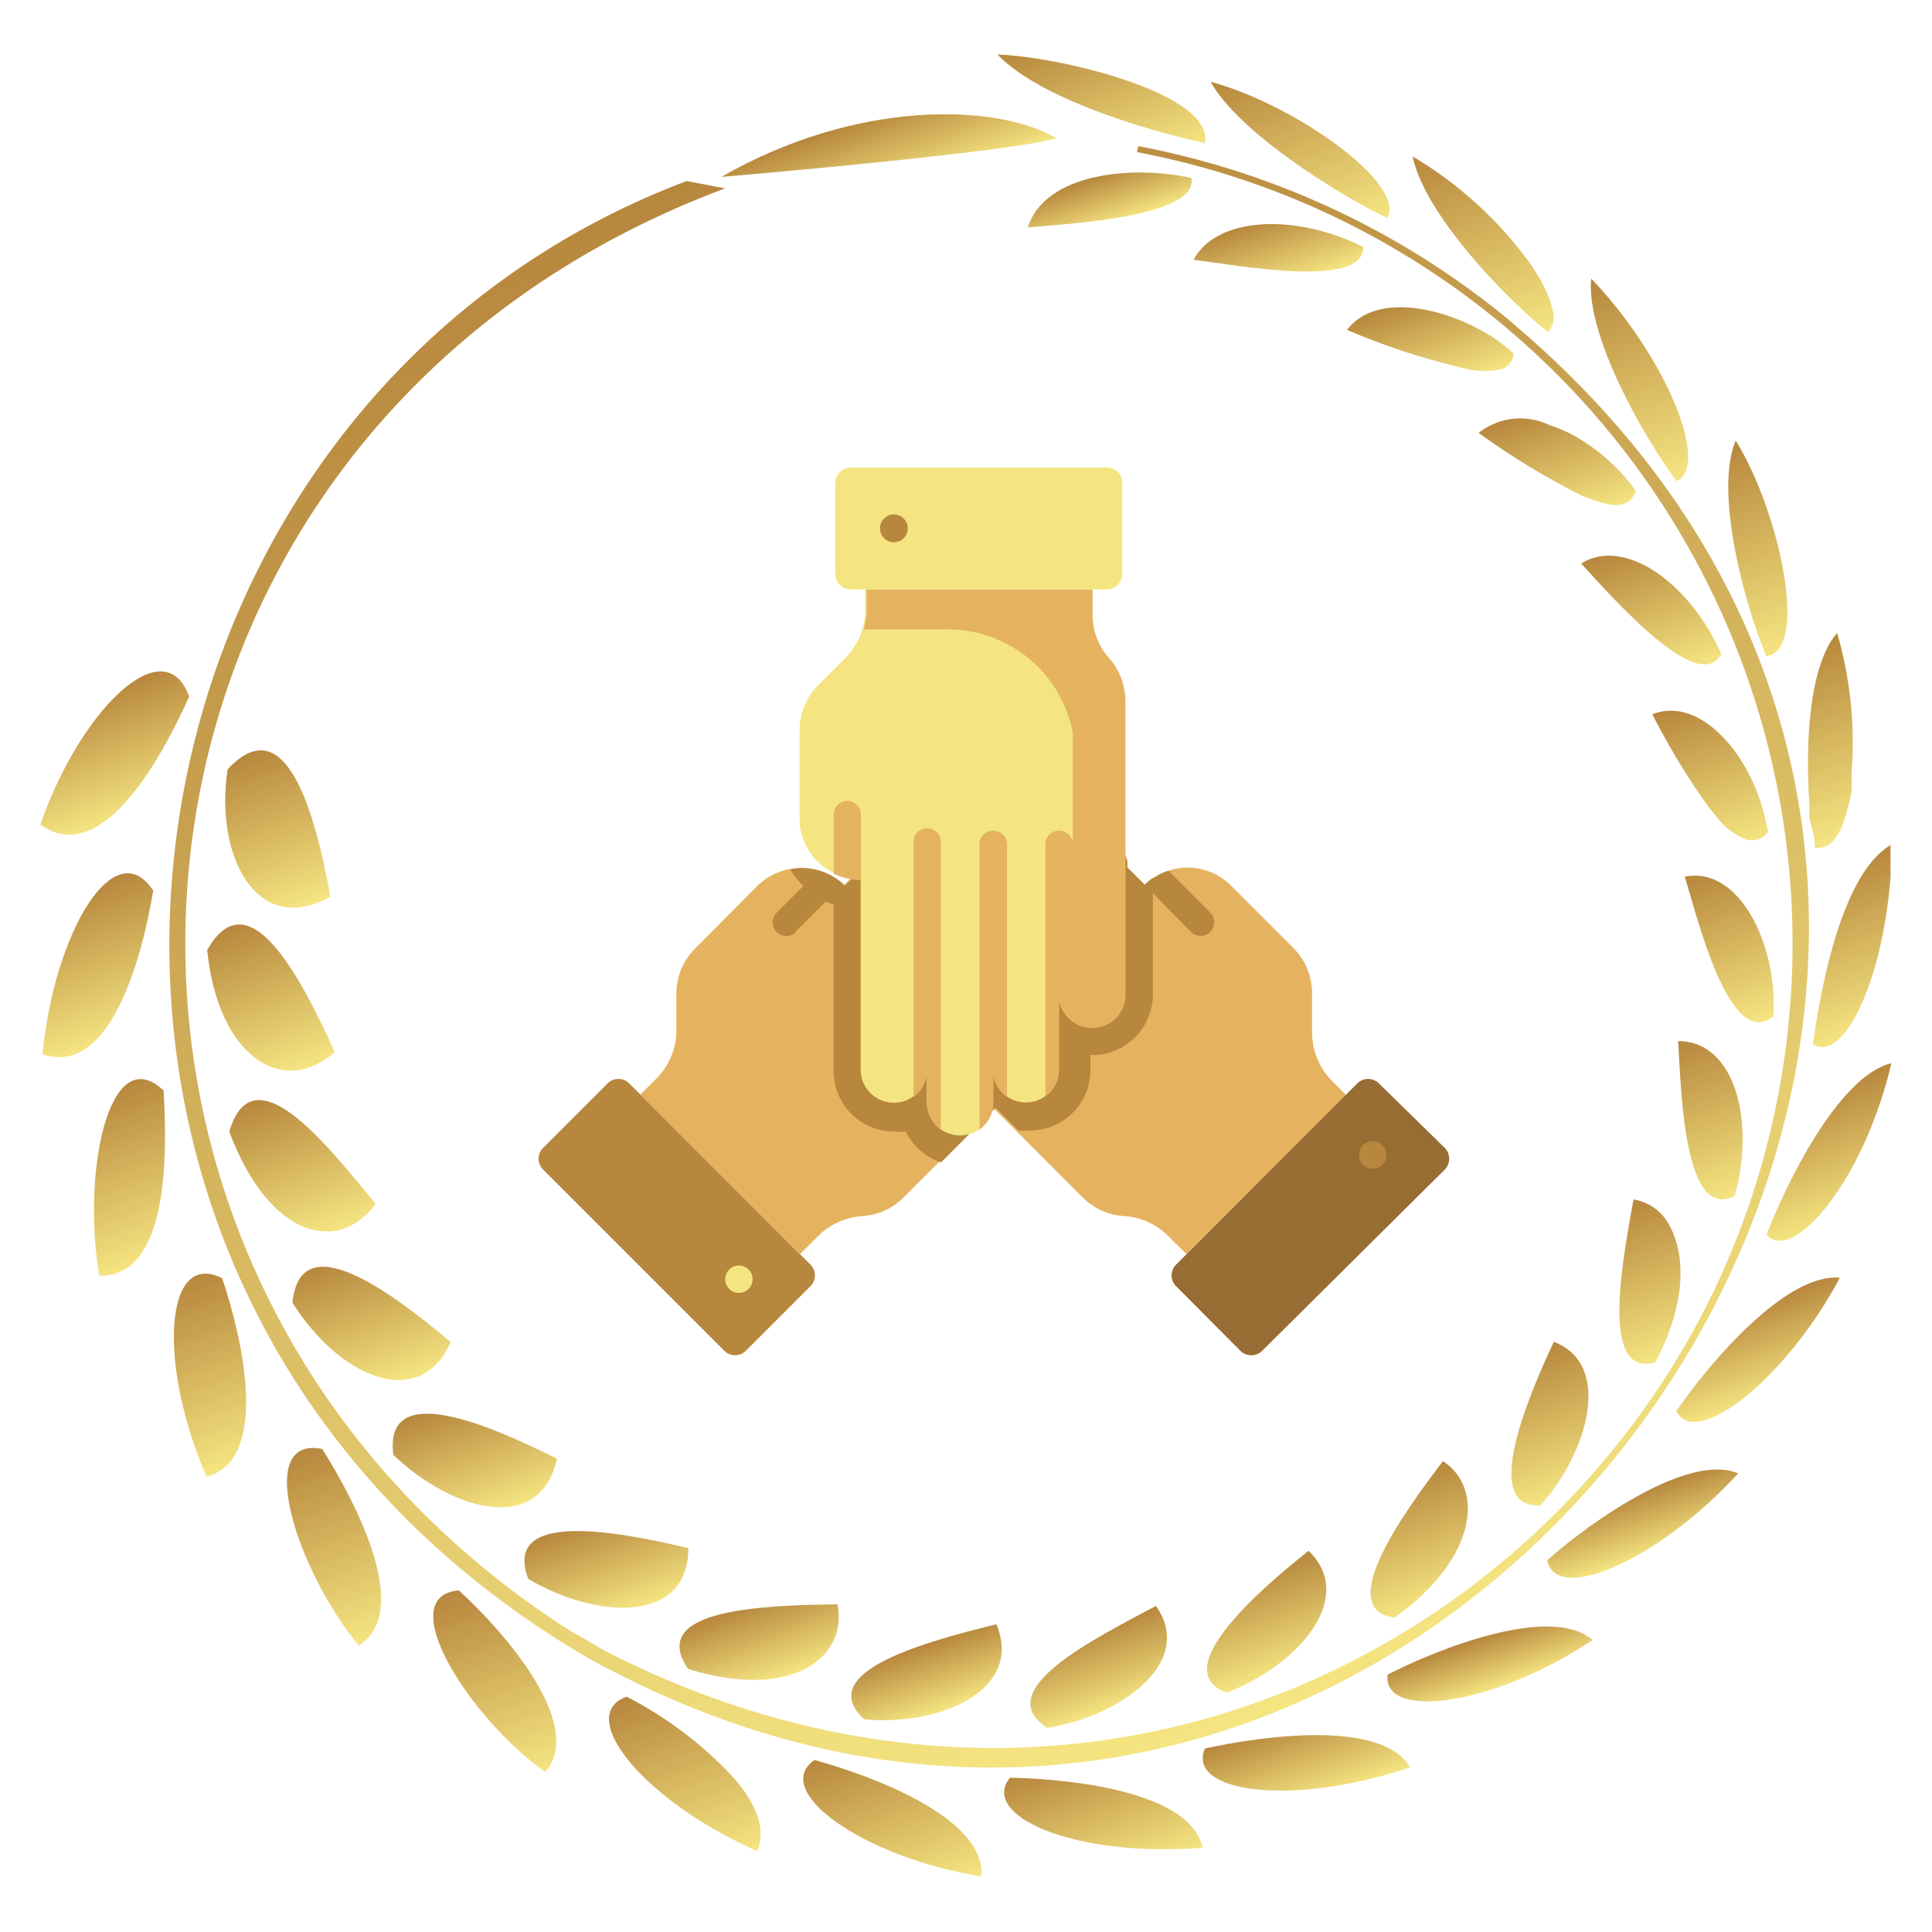 <svg id="Layer_1" data-name="Layer 1" xmlns="http://www.w3.org/2000/svg" xmlns:xlink="http://www.w3.org/1999/xlink" viewBox="0 0 70.87 70.87"><defs><style>.cls-1{fill:url(#linear-gradient);}.cls-2{fill:url(#linear-gradient-2);}.cls-3{fill:url(#linear-gradient-3);}.cls-4{fill:url(#linear-gradient-4);}.cls-5{fill:url(#linear-gradient-5);}.cls-6{fill:url(#linear-gradient-6);}.cls-7{fill:url(#linear-gradient-7);}.cls-8{fill:url(#linear-gradient-8);}.cls-9{fill:url(#linear-gradient-9);}.cls-10{fill:url(#linear-gradient-10);}.cls-11{fill:url(#linear-gradient-11);}.cls-12{fill:url(#linear-gradient-12);}.cls-13{fill:url(#linear-gradient-13);}.cls-14{fill:url(#linear-gradient-14);}.cls-15{fill:url(#linear-gradient-15);}.cls-16{fill:url(#linear-gradient-16);}.cls-17{fill:url(#linear-gradient-17);}.cls-18{fill:url(#linear-gradient-18);}.cls-19{fill:url(#linear-gradient-19);}.cls-20{fill:url(#linear-gradient-20);}.cls-21{fill:url(#linear-gradient-21);}.cls-22{fill:url(#linear-gradient-22);}.cls-23{fill:url(#linear-gradient-23);}.cls-24{fill:url(#linear-gradient-24);}.cls-25{fill:url(#linear-gradient-25);}.cls-26{fill:url(#linear-gradient-26);}.cls-27{fill:url(#linear-gradient-27);}.cls-28{fill:url(#linear-gradient-28);}.cls-29{fill:url(#linear-gradient-29);}.cls-30{fill:url(#linear-gradient-30);}.cls-31{fill:url(#linear-gradient-31);}.cls-32{fill:url(#linear-gradient-32);}.cls-33{fill:url(#linear-gradient-33);}.cls-34{fill:url(#linear-gradient-34);}.cls-35{fill:url(#linear-gradient-35);}.cls-36{fill:url(#linear-gradient-36);}.cls-37{fill:url(#linear-gradient-37);}.cls-38{fill:url(#linear-gradient-38);}.cls-39{fill:url(#linear-gradient-39);}.cls-40{fill:url(#linear-gradient-40);}.cls-41{fill:url(#linear-gradient-41);}.cls-42{fill:url(#linear-gradient-42);}.cls-43{fill:url(#linear-gradient-43);}.cls-44{fill:url(#linear-gradient-44);}.cls-45{fill:#e5b35f;}.cls-46{fill:#986d34;}.cls-47{fill:#b7873d;}.cls-48{fill:#f5e581;}.cls-49{fill:#fedfc5;}</style><linearGradient id="linear-gradient" x1="-452.65" y1="579.29" x2="-392.48" y2="579.29" gradientTransform="translate(-649.49 -174.74) rotate(-109.13)" gradientUnits="userSpaceOnUse"><stop offset="0" stop-color="#f5e581"/><stop offset="1" stop-color="#b7873d"/></linearGradient><linearGradient id="linear-gradient-2" x1="-407.81" y1="551.18" x2="-403.07" y2="551.18" xlink:href="#linear-gradient"/><linearGradient id="linear-gradient-3" x1="-415.39" y1="548.04" x2="-409.71" y2="548.04" xlink:href="#linear-gradient"/><linearGradient id="linear-gradient-4" x1="-423.48" y1="546.7" x2="-416.99" y2="546.7" xlink:href="#linear-gradient"/><linearGradient id="linear-gradient-5" x1="-431.61" y1="547.19" x2="-424.51" y2="547.19" xlink:href="#linear-gradient"/><linearGradient id="linear-gradient-6" x1="-439.29" y1="549.4" x2="-431.83" y2="549.4" xlink:href="#linear-gradient"/><linearGradient id="linear-gradient-7" x1="-445.94" y1="553.34" x2="-438.56" y2="553.34" xlink:href="#linear-gradient"/><linearGradient id="linear-gradient-8" x1="-451.2" y1="558.74" x2="-444.28" y2="558.74" xlink:href="#linear-gradient"/><linearGradient id="linear-gradient-9" x1="-454.77" y1="565.32" x2="-448.73" y2="565.32" xlink:href="#linear-gradient"/><linearGradient id="linear-gradient-10" x1="-456.45" y1="572.69" x2="-451.71" y2="572.69" xlink:href="#linear-gradient"/><linearGradient id="linear-gradient-11" x1="-456.16" y1="580.41" x2="-453.04" y2="580.41" xlink:href="#linear-gradient"/><linearGradient id="linear-gradient-12" x1="-454.44" y1="588.01" x2="-452.48" y2="588.01" xlink:href="#linear-gradient"/><linearGradient id="linear-gradient-13" x1="-451.69" y1="595.05" x2="-449.33" y2="595.05" xlink:href="#linear-gradient"/><linearGradient id="linear-gradient-14" x1="-447.67" y1="601.11" x2="-444.17" y2="601.11" xlink:href="#linear-gradient"/><linearGradient id="linear-gradient-15" x1="-442.42" y1="605.91" x2="-437.56" y2="605.91" xlink:href="#linear-gradient"/><linearGradient id="linear-gradient-16" x1="-436.17" y1="609.16" x2="-429.96" y2="609.16" xlink:href="#linear-gradient"/><linearGradient id="linear-gradient-17" x1="-429.21" y1="610.69" x2="-421.98" y2="610.69" xlink:href="#linear-gradient"/><linearGradient id="linear-gradient-18" x1="-421.95" y1="610.55" x2="-414.09" y2="610.55" xlink:href="#linear-gradient"/><linearGradient id="linear-gradient-19" x1="-414.78" y1="608.65" x2="-406.74" y2="608.65" xlink:href="#linear-gradient"/><linearGradient id="linear-gradient-20" x1="-408.07" y1="604.92" x2="-400.36" y2="604.92" xlink:href="#linear-gradient"/><linearGradient id="linear-gradient-21" x1="-402.17" y1="599.69" x2="-395.3" y2="599.69" xlink:href="#linear-gradient"/><linearGradient id="linear-gradient-22" x1="-397.44" y1="593.37" x2="-391.87" y2="593.37" xlink:href="#linear-gradient"/><linearGradient id="linear-gradient-23" x1="-413.05" y1="555.74" x2="-407.04" y2="555.74" xlink:href="#linear-gradient"/><linearGradient id="linear-gradient-24" x1="-418.66" y1="553.58" x2="-412.82" y2="553.58" xlink:href="#linear-gradient"/><linearGradient id="linear-gradient-25" x1="-424.66" y1="552.79" x2="-419.14" y2="552.79" xlink:href="#linear-gradient"/><linearGradient id="linear-gradient-26" x1="-430.68" y1="553.33" x2="-425.67" y2="553.33" xlink:href="#linear-gradient"/><linearGradient id="linear-gradient-27" x1="-436.35" y1="555.31" x2="-431.97" y2="555.31" xlink:href="#linear-gradient"/><linearGradient id="linear-gradient-28" x1="-441.35" y1="558.63" x2="-437.71" y2="558.63" xlink:href="#linear-gradient"/><linearGradient id="linear-gradient-29" x1="-445.5" y1="563.06" x2="-442.54" y2="563.06" xlink:href="#linear-gradient"/><linearGradient id="linear-gradient-30" x1="-448.59" y1="568.38" x2="-446.05" y2="568.38" xlink:href="#linear-gradient"/><linearGradient id="linear-gradient-31" x1="-450.55" y1="574.37" x2="-447.51" y2="574.37" xlink:href="#linear-gradient"/><linearGradient id="linear-gradient-32" x1="-451.37" y1="580.68" x2="-447.42" y2="580.68" xlink:href="#linear-gradient"/><linearGradient id="linear-gradient-33" x1="-450.78" y1="586.92" x2="-445.94" y2="586.92" xlink:href="#linear-gradient"/><linearGradient id="linear-gradient-34" x1="-448.64" y1="592.83" x2="-443.13" y2="592.83" xlink:href="#linear-gradient"/><linearGradient id="linear-gradient-35" x1="-445.06" y1="597.99" x2="-439.15" y2="597.99" xlink:href="#linear-gradient"/><linearGradient id="linear-gradient-36" x1="-440.27" y1="602.2" x2="-434.21" y2="602.2" xlink:href="#linear-gradient"/><linearGradient id="linear-gradient-37" x1="-434.55" y1="605.12" x2="-428.59" y2="605.12" xlink:href="#linear-gradient"/><linearGradient id="linear-gradient-38" x1="-428.21" y1="606.39" x2="-422.57" y2="606.39" xlink:href="#linear-gradient"/><linearGradient id="linear-gradient-39" x1="-421.52" y1="606.29" x2="-416.45" y2="606.29" xlink:href="#linear-gradient"/><linearGradient id="linear-gradient-40" x1="-414.95" y1="604.76" x2="-410.58" y2="604.76" xlink:href="#linear-gradient"/><linearGradient id="linear-gradient-41" x1="-408.79" y1="601.81" x2="-405.25" y2="601.81" xlink:href="#linear-gradient"/><linearGradient id="linear-gradient-42" x1="-403.38" y1="597.59" x2="-400.73" y2="597.59" xlink:href="#linear-gradient"/><linearGradient id="linear-gradient-43" x1="-399.11" y1="592.34" x2="-397.23" y2="592.34" xlink:href="#linear-gradient"/><linearGradient id="linear-gradient-44" x1="-395.44" y1="585.25" x2="-392.44" y2="585.25" xlink:href="#linear-gradient"/></defs><title>badge</title><path class="cls-1" d="M41.71,5.58A29.55,29.55,0,0,1,62.94,47.2c-6.59,13.91-23.9,22-40.76,13.35l-.84-.49-.43-.24C0,46.42,2.68,15.85,26.6,6.91l-1.41-.27C2.82,15.09-1.55,47.46,21.71,60.9l.44.24.44.22C53.43,77.17,82.65,35.27,55.78,12.11l-.46-.4A30.2,30.2,0,0,0,41.75,5.36Z"/><path class="cls-2" d="M1.48,30.25C2.9,26.13,6,23,6.94,25.55,5.84,28,3.68,31.82,1.48,30.25Z"/><path class="cls-3" d="M1.56,38.67c.44-4.52,2.66-8.15,4.06-6C5.2,35.23,4,39.52,1.56,38.67Z"/><path class="cls-4" d="M3.64,46.79C3,43,4,38.12,6,40,6.15,42.45,6.16,46.88,3.64,46.79Z"/><path class="cls-5" d="M7.58,54.17c-1.82-4.18-1.53-8.35.57-7.28C8.92,49.17,9.9,53.55,7.58,54.17Z"/><path class="cls-6" d="M13.16,60.36c-2.22-2.67-3.91-7.72-1.34-7.21C13.07,55.14,15.14,59.11,13.16,60.36Z"/><path class="cls-7" d="M20,65c-2.81-2-5.62-6.46-3.17-6.66C18.53,59.88,21.49,63.31,20,65Z"/><path class="cls-8" d="M27.78,67.9c-4.19-1.84-6.7-5-4.79-5.66a14.25,14.25,0,0,1,3.78,2.82C27.5,65.84,28.19,66.92,27.78,67.9Z"/><path class="cls-9" d="M36,68.83c-4.4-.71-7.74-3.16-6.12-4.27C31.94,65.13,36.17,66.67,36,68.83Z"/><path class="cls-10" d="M44.12,67.78c-4.84.37-8.19-1.22-7.07-2.57C37.17,65.22,43.55,65.24,44.12,67.78Z"/><path class="cls-11" d="M51.73,64.83c-4.4,1.48-8.22.9-7.53-.69C46.23,63.69,50.68,63.05,51.73,64.83Z"/><path class="cls-12" d="M58.42,60.16c-3.67,2.45-7.72,2.94-7.52,1.27C52.72,60.49,56.9,58.83,58.42,60.16Z"/><path class="cls-13" d="M63.76,54.05c-3,3.26-6.71,4.79-7,3.18C58.42,55.75,62,53.28,63.76,54.05Z"/><path class="cls-14" d="M67.49,46.87c-2,3.76-5.31,6.31-6,4.89C62.7,50,65.51,46.69,67.49,46.87Z"/><path class="cls-15" d="M69.38,39c-1,4.29-3.6,7.37-4.58,6.3C65.49,43.47,67.44,39.47,69.38,39Z"/><path class="cls-16" d="M69.35,31v1.15C69.06,36,67.63,39,66.5,38.31,66.66,37.26,67.34,32.19,69.35,31Z"/><path class="cls-17" d="M67.39,23.22a14.41,14.41,0,0,1,.53,5.14l0,.34,0,.16,0,.17a8.7,8.7,0,0,1-.28,1.08,2.18,2.18,0,0,1-.33.65.72.72,0,0,1-.74.33c0-.18,0-.35-.06-.53L66.37,30c0-.18,0-.36,0-.54C66.25,27.78,66.26,24.51,67.39,23.22Z"/><path class="cls-18" d="M63.67,16.16c1.63,2.64,2.7,7.75,1.12,7.91C64,22.17,62.87,18.05,63.67,16.16Z"/><path class="cls-19" d="M58.37,10.22c2.74,2.86,4.38,6.87,3.13,7.43C60.27,16,58.16,12.26,58.37,10.22Z"/><path class="cls-20" d="M51.82,5.74a14.44,14.44,0,0,1,4.29,3.9c.13.19.24.37.34.53a3.42,3.42,0,0,1,.24.46,3.1,3.1,0,0,1,.26.73.8.8,0,0,1-.17.82C55.13,10.85,52.25,7.83,51.82,5.74Z"/><path class="cls-21" d="M44.41,3c3.05.82,7.19,3.73,6.48,5C49,7.09,45.41,4.82,44.41,3Z"/><path class="cls-22" d="M36.59,2c2.22.07,7.95,1.41,7.61,3.25C42.05,4.78,38.14,3.62,36.59,2Z"/><path class="cls-23" d="M12.12,32.89c-2.75,1.53-4.25-1.57-3.77-4.67C10.49,25.92,11.56,29.82,12.12,32.89Z"/><path class="cls-24" d="M12.28,38.59C10.4,40.26,8,38.8,7.6,34.85,9.11,32.18,11,35.78,12.28,38.59Z"/><path class="cls-25" d="M13.78,44.16c-1.34,1.84-3.89,1.3-5.37-2.65C9.29,38.53,12,42,13.78,44.16Z"/><path class="cls-26" d="M16.53,49.23c-1.09,2.5-4,1.4-5.8-1.44C11,44.91,14.31,47.36,16.53,49.23Z"/><path class="cls-27" d="M20.43,53.51c-.63,2.85-3.88,1.89-6-.14C14.06,50.59,17.94,52.26,20.43,53.51Z"/><path class="cls-28" d="M25.25,56.79c0,2.79-3.37,2.61-5.87,1.13C18.41,55.38,22.61,56.16,25.25,56.79Z"/><path class="cls-29" d="M30.72,58.85c.39,1.91-1.62,3.56-5.48,2.37C23.72,59,28.07,58.89,30.72,58.85Z"/><path class="cls-30" d="M36.55,59.58c1,2.38-2,3.75-4.85,3.49C29.78,61.29,34.16,60.18,36.55,59.58Z"/><path class="cls-31" d="M42.4,58.91C43.89,61,41,63,38.41,63.38,36.29,62,40.18,60.1,42.4,58.91Z"/><path class="cls-32" d="M48,56.89c1.73,1.64-.23,4.12-3,5.2C42.8,61.29,46.14,58.36,48,56.89Z"/><path class="cls-33" d="M52.93,53.6c1.47.94,1.36,3.48-1.77,5.74C48.9,59.05,51.52,55.45,52.93,53.6Z"/><path class="cls-34" d="M57,49.22c2.18.84,1.24,4.07-.49,6C54.33,55.35,56,51.34,57,49.22Z"/><path class="cls-35" d="M59.92,44a1.81,1.81,0,0,1,1,.51,2.17,2.17,0,0,1,.39.58c.7,1.48.21,3.42-.6,4.89C58.68,50.53,59.52,46.25,59.92,44Z"/><path class="cls-36" d="M61.56,38.19c2.11,0,2.83,3,2.07,5.68C61.81,44.81,61.67,40.23,61.56,38.19Z"/><path class="cls-37" d="M61.8,32.16c2-.41,3.42,2.51,3.25,5.12C63.42,38.6,62.23,33.5,61.8,32.16Z"/><path class="cls-38" d="M60.61,26.2c1.66-.65,3.37,1.25,4,3.31.1.33.18.67.25,1a.73.73,0,0,1-.76.3A2.39,2.39,0,0,1,63,30l-.16-.2c-.06-.07-.12-.13-.17-.2A27.2,27.2,0,0,1,60.61,26.2Z"/><path class="cls-39" d="M58,20.67c1.61-1,4,.74,5.14,3.32C62.32,25.53,59.22,22,58,20.67Z"/><path class="cls-40" d="M54.24,15.88a2.46,2.46,0,0,1,2.61-.28,5,5,0,0,1,.94.41A7,7,0,0,1,60,18c-.28.86-1.22.47-2,.17A27.67,27.67,0,0,1,54.24,15.88Z"/><path class="cls-41" d="M49.41,12.1c1.1-1.42,3.67-.8,5.33.26a7.36,7.36,0,0,1,.78.6.65.65,0,0,1-.47.59,2.93,2.93,0,0,1-1.42-.06A25.69,25.69,0,0,1,49.41,12.1Z"/><path class="cls-42" d="M43.78,9.53C44.6,8,47.37,7.77,50,9.05,50.08,10.63,45.32,9.71,43.78,9.53Z"/><path class="cls-43" d="M37.7,8.34c.64-2,3.87-2.29,6-1.81C44,8,38.84,8.23,37.7,8.34Z"/><path class="cls-44" d="M26.46,6.49c5-2.87,10.14-2.69,12.29-1.42C37,5.6,26.57,6.48,26.46,6.49Z"/><path class="cls-45" d="M39.72,43.93l-7.57-7.58a1.2,1.2,0,0,1,0-1.71,1.23,1.23,0,0,1,.67-.34,1.2,1.2,0,0,1,1,.34l-1.95-2a1.21,1.21,0,0,1-.36-.86,1.36,1.36,0,0,1,0-.2,1.2,1.2,0,0,1,.34-.66,1.15,1.15,0,0,1,.65-.34,1.25,1.25,0,0,1,.95.24l-.74-.74a1.21,1.21,0,0,1-.36-.86,1.36,1.36,0,0,1,0-.2,1.2,1.2,0,0,1,.34-.66,1.17,1.17,0,0,1,.66-.34,1.19,1.19,0,0,1,1,.34l.86.85A1.2,1.2,0,0,1,35,28.21a1.3,1.3,0,0,1,.34-.67,1.22,1.22,0,0,1,1.72,0L42,32.47v0a2.1,2.1,0,0,1,.86-.53,2.24,2.24,0,0,1,2.28.53l2.3,2.3a2.36,2.36,0,0,1,.69,1.66v1.44a2.54,2.54,0,0,0,.74,1.79l.51.51L43.52,46l-.66-.65a2.49,2.49,0,0,0-1.62-.74A2.38,2.38,0,0,1,39.72,43.93Z"/><path class="cls-46" d="M43.14,46.39l6.65-6.65a.56.56,0,0,1,.79,0L53,42.11a.57.57,0,0,1,0,.79L46.3,49.55a.57.57,0,0,1-.8,0l-2.36-2.37A.56.56,0,0,1,43.14,46.39Z"/><path class="cls-47" d="M50,42.73a.51.51,0,0,0,.71,0,.5.5,0,0,0,0-.71A.5.5,0,0,0,50,42,.53.53,0,0,0,50,42.73Z"/><path class="cls-47" d="M43.67,34.17,42,32.47v0a2.1,2.1,0,0,1,.86-.53l1.53,1.53a.51.51,0,0,1,0,.72A.51.51,0,0,1,43.67,34.17Z"/><path class="cls-45" d="M33.14,43.93l7.58-7.58a1.21,1.21,0,0,0-.66-2.05,1.22,1.22,0,0,0-1.06.34l2-2a1.24,1.24,0,0,0,.35-.86,1.34,1.34,0,0,0,0-.2A1.27,1.27,0,0,0,41,31a1.2,1.2,0,0,0-.66-.34,1.23,1.23,0,0,0-.94.24l.74-.74a1.2,1.2,0,0,0,.35-.86,1.34,1.34,0,0,0,0-.2,1.22,1.22,0,0,0-2.06-.66l-.85.85a1.19,1.19,0,0,0,.34-1.05,1.23,1.23,0,0,0-.34-.67,1.22,1.22,0,0,0-1.72,0l-4.92,4.92v0a2.29,2.29,0,0,0-.86-.53,2.25,2.25,0,0,0-2.29.53l-2.29,2.3a2.36,2.36,0,0,0-.69,1.66v1.44A2.51,2.51,0,0,1,24,39.64l-.51.51L29.35,46l.65-.65a2.54,2.54,0,0,1,1.63-.74A2.33,2.33,0,0,0,33.14,43.93Z"/><path class="cls-47" d="M29.73,46.39l-6.65-6.65a.56.56,0,0,0-.79,0l-2.37,2.37a.56.56,0,0,0,0,.79l6.65,6.65a.56.56,0,0,0,.79,0l2.37-2.37A.56.56,0,0,0,29.73,46.39Z"/><path class="cls-48" d="M27.46,47.28a.5.5,0,0,0,0-.71.5.5,0,0,0-.71,0,.5.5,0,0,0,.71.71Z"/><path class="cls-47" d="M29.19,34.17l1.7-1.7v0a2.29,2.29,0,0,0-.86-.53l-1.54,1.54a.5.5,0,0,0,.71.71Z"/><path class="cls-49" d="M41.28,25.77V36.49a1.21,1.21,0,0,1-1.21,1.21,1.16,1.16,0,0,1-.71-.23,1.2,1.2,0,0,1-.51-1v2.76a1.22,1.22,0,0,1-.35.86,1.58,1.58,0,0,1-.15.12,1.21,1.21,0,0,1-1.91-.83v1.05a1.21,1.21,0,0,1-.36.86.93.93,0,0,1-.15.13,1.23,1.23,0,0,1-.71.23,1.25,1.25,0,0,1-.71-.23,1.23,1.23,0,0,1-.5-1v-1.2a1.22,1.22,0,0,1-.5,1,1.18,1.18,0,0,1-.71.23,1.22,1.22,0,0,1-1.22-1.21v-7h0a2.28,2.28,0,0,1-1-.23,2.22,2.22,0,0,1-1.24-2V26.82A2.36,2.36,0,0,1,30,25.15l1-1a2.53,2.53,0,0,0,.74-1.8v-.72h8.29v.93a2.51,2.51,0,0,0,.63,1.67A2.38,2.38,0,0,1,41.28,25.77Z"/><path class="cls-47" d="M40.72,34.64a1.2,1.2,0,0,0-.66-.34,1.22,1.22,0,0,0-1.06.34l2-2a1.24,1.24,0,0,0,.35-.86,1.34,1.34,0,0,0,0-.2A1.27,1.27,0,0,0,41,31a1.2,1.2,0,0,0-.66-.34,1.23,1.23,0,0,0-.94.24l.74-.74a1.2,1.2,0,0,0,.35-.86,1.34,1.34,0,0,0,0-.2,1.21,1.21,0,0,0-1-1,1.23,1.23,0,0,0-1,.34l-.85.85a1.19,1.19,0,0,0,.34-1.05,1.23,1.23,0,0,0-.34-.67,1.22,1.22,0,0,0-1.72,0l-4.92,4.92v0a2.29,2.29,0,0,0-.86-.53,2.14,2.14,0,0,0-1.15-.07A3.17,3.17,0,0,0,30.13,33a3,3,0,0,0,.45.18v6.11a2.22,2.22,0,0,0,2.22,2.22,2.09,2.09,0,0,0,.43,0,2.18,2.18,0,0,0,.69.82,2.28,2.28,0,0,0,.6.31l6.2-6.21A1.2,1.2,0,0,0,40.72,34.64Z"/><path class="cls-47" d="M42.29,36.49V32.2a2.48,2.48,0,0,0-.3.25v0l-4.93-4.92a1.22,1.22,0,0,0-1.72,0,1.3,1.3,0,0,0-.34.67,1.22,1.22,0,0,0,.34,1.05l-.85-.85a1.19,1.19,0,0,0-1-.34,1.17,1.17,0,0,0-.66.34,1.2,1.2,0,0,0-.34.66,1.36,1.36,0,0,0,0,.2,1.21,1.21,0,0,0,.36.86l.74.74a1.25,1.25,0,0,0-.95-.24,1.15,1.15,0,0,0-.65.34,1.2,1.2,0,0,0-.34.66,1.36,1.36,0,0,0,0,.2,1.21,1.21,0,0,0,.36.86l1.95,2a1.2,1.2,0,0,0-1-.34,1.23,1.23,0,0,0-.67.34,1.2,1.2,0,0,0,0,1.71l5.07,5.08a2,2,0,0,0,.42,0,2.24,2.24,0,0,0,1.3-.42,3,3,0,0,0,.27-.23,2.21,2.21,0,0,0,.65-1.57V38.7h.21A2.23,2.23,0,0,0,42.29,36.49Z"/><path class="cls-48" d="M41.28,25.77V36.49a1.21,1.21,0,0,1-1.21,1.21H40a1.14,1.14,0,0,1-.65-.23h0a1.2,1.2,0,0,1-.51-1v2.76a1.22,1.22,0,0,1-.35.86,1.58,1.58,0,0,1-.15.12,1.21,1.21,0,0,1-1.91-.83v1.05a1.21,1.21,0,0,1-.36.86.93.93,0,0,1-.15.13,1.23,1.23,0,0,1-.71.23,1.25,1.25,0,0,1-.71-.23,1.23,1.23,0,0,1-.5-1v-1.2a1.22,1.22,0,0,1-.5,1,1.18,1.18,0,0,1-.71.23,1.22,1.22,0,0,1-1.22-1.21v-7h0a2.28,2.28,0,0,1-1-.23,2.22,2.22,0,0,1-1.24-2V26.82A2.36,2.36,0,0,1,30,25.15l1-1a2.53,2.53,0,0,0,.63-1.05,2.35,2.35,0,0,0,.11-.75v-.72h8.29v.93a2.2,2.2,0,0,0,.08.62,2.37,2.37,0,0,0,.55,1A2.36,2.36,0,0,1,41.28,25.77Z"/><path class="cls-45" d="M41.28,25.77V36.49a1.21,1.21,0,0,1-1.21,1.21H40a1.14,1.14,0,0,1-.65-.23l0-10.32a2.4,2.4,0,0,0,0-.29,4.67,4.67,0,0,0-4.67-3.77h-3a2.35,2.35,0,0,0,.11-.75v-.72h8.29v.93a2.2,2.2,0,0,0,.08.62,2.37,2.37,0,0,0,.55,1A2.36,2.36,0,0,1,41.28,25.77Z"/><path class="cls-48" d="M40.6,21.62H31.2a.56.56,0,0,1-.56-.56V17.71a.56.56,0,0,1,.56-.56h9.4a.57.57,0,0,1,.57.56v3.35A.57.57,0,0,1,40.6,21.62Z"/><path class="cls-47" d="M33.3,19.39a.51.51,0,1,0-.5.5A.51.51,0,0,0,33.3,19.39Z"/><path class="cls-45" d="M39.36,30.88v6.59a1.2,1.2,0,0,1-.51-1v2.76a1.22,1.22,0,0,1-.35.86,1.58,1.58,0,0,1-.15.12V30.88a.51.51,0,0,1,1,0Z"/><path class="cls-45" d="M36.94,30.88v9.36a1.19,1.19,0,0,1-.5-.84v1.05a1.21,1.21,0,0,1-.36.86.93.93,0,0,1-.15.13V30.88a.51.51,0,0,1,1,0Z"/><path class="cls-45" d="M34.51,30.88V41.44a1.23,1.23,0,0,1-.5-1v-1.2a1.22,1.22,0,0,1-.5,1V30.88a.5.5,0,0,1,1,0Z"/><path class="cls-45" d="M31.58,29.88v2.4h0a2.28,2.28,0,0,1-1-.23V29.88a.5.5,0,1,1,1,0Z"/></svg>